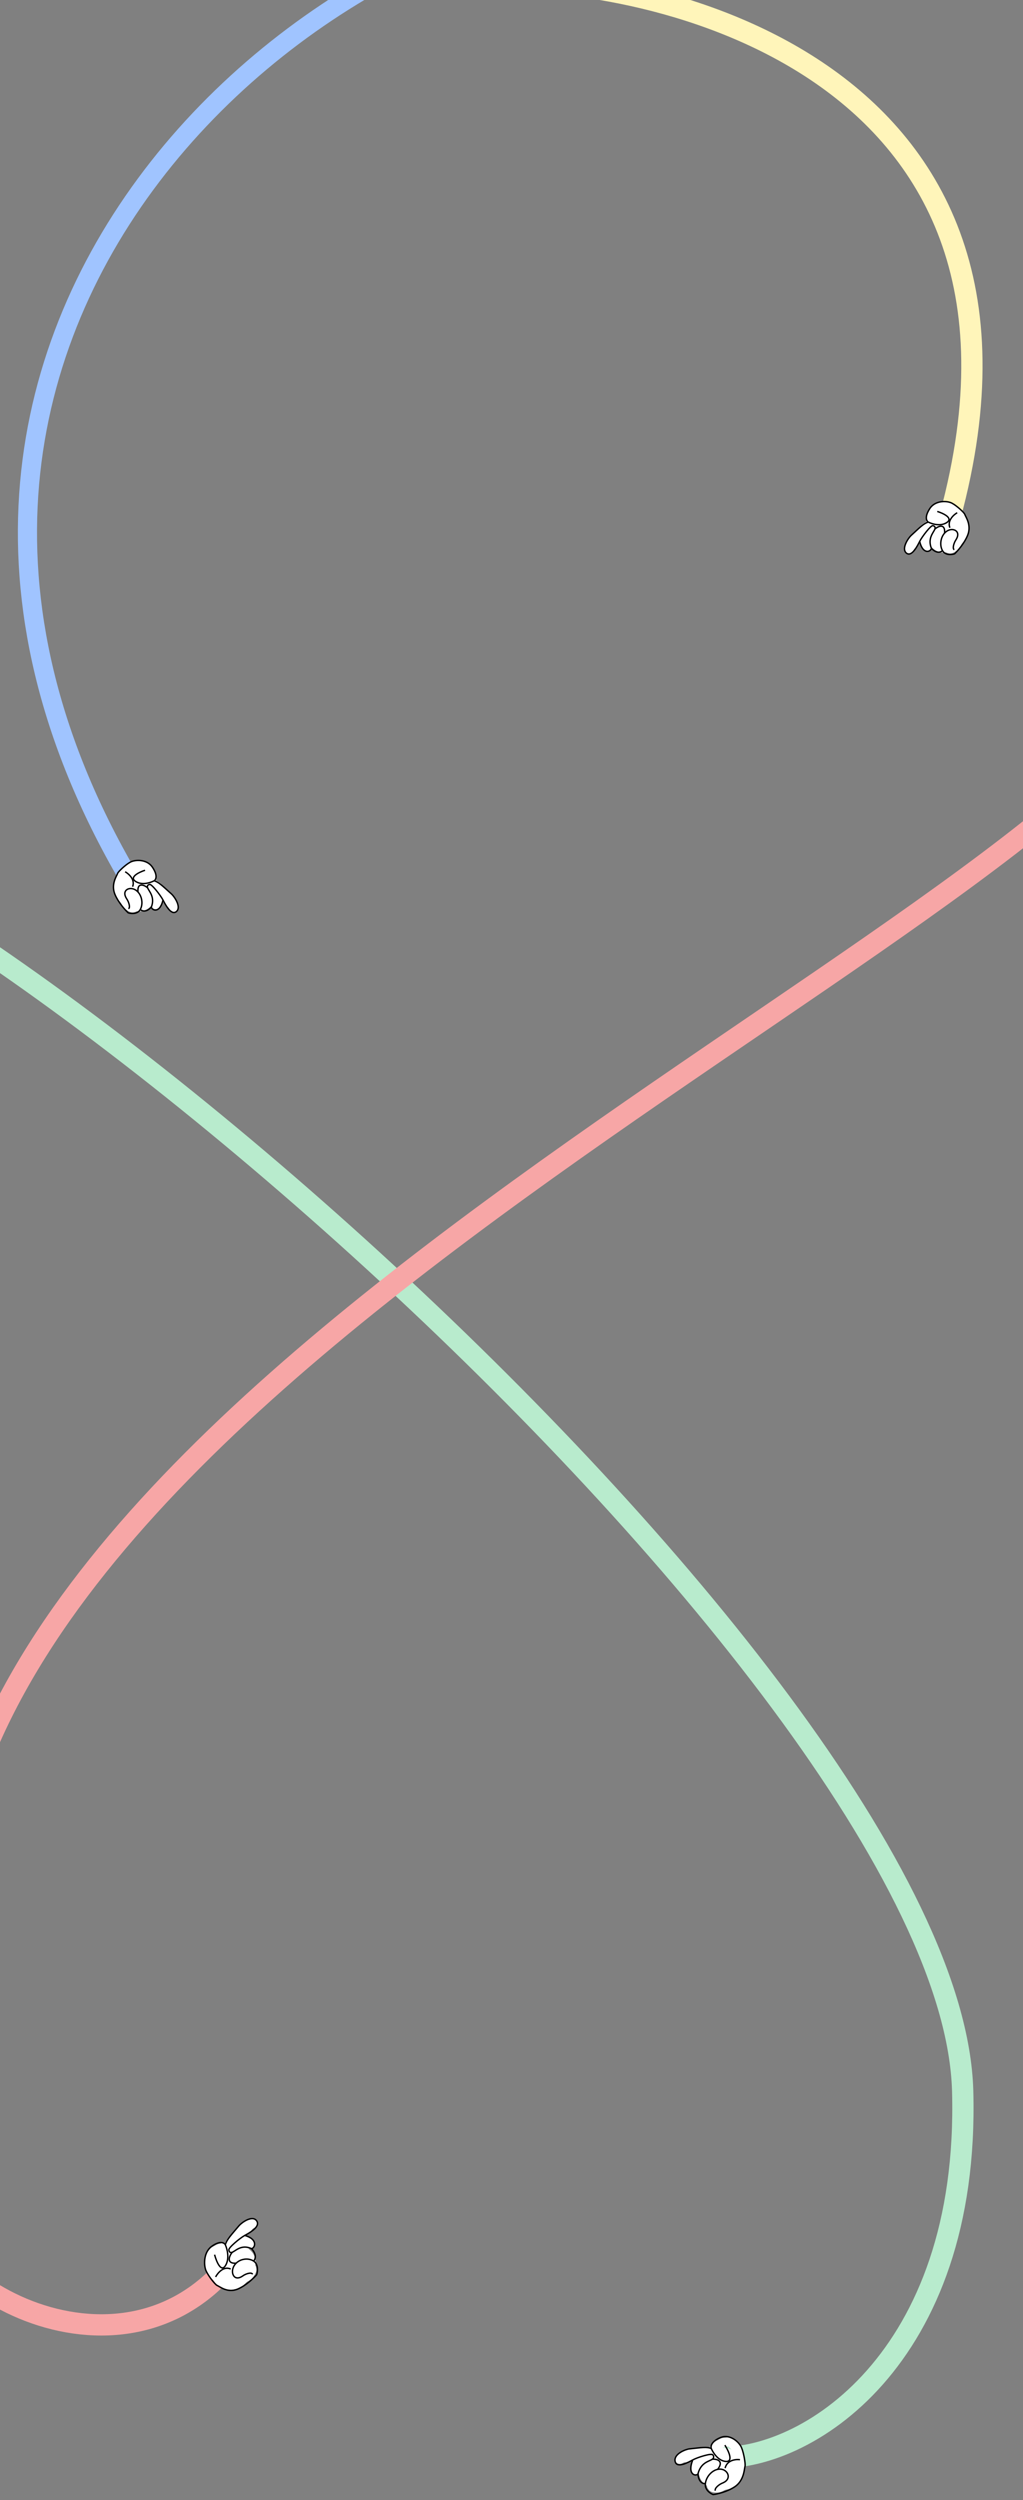 <svg width="1443" height="3524" viewBox="0 0 1443 3524" fill="none" xmlns="http://www.w3.org/2000/svg">
<rect x="0" y="0" width="1443" height="3524" fill="#808080" stroke="none"/>
<path d="M1331 760C1535 87.498 901.922 -37.907 689.877 -25.639" stroke="#FFF5BA" stroke-width="30"/>
<path d="M961.999 -142.683C456.574 -160.315 -298 475.999 204 1273.99" stroke="#A0C4FF" stroke-width="27"/>
<path d="M-540.75 1115.86C-208.762 1031.46 1341.68 2354.33 1357.91 2947.3C1368.31 3327.16 1133.92 3471.52 1008.93 3463.7" stroke="#B8EBCD" stroke-width="30"/>
<path d="M1610.25 1024C1249.25 1441.98 -339.737 2100.25 -38.239 2938.44L-99.738 3066.41C-156.737 3192.7 147.46 3385.93 316.259 3199.96" stroke="#F7A6A6" stroke-width="30"/>
<path d="M1330.94 756.255L1330.86 756.116" stroke="white" stroke-width="45" stroke-linecap="round"/>
<path d="M1335.28 740.449L1335 740.621" stroke="white" stroke-width="45" stroke-linecap="round"/>
<path d="M1306.39 755.732C1304.11 757.528 1301.6 758.89 1300.93 759.011C1300.63 759.067 1300.4 759.242 1300.64 759.89C1301.87 763.258 1303.27 763.376 1304.28 764.743C1304.88 765.553 1305.68 765.811 1306.57 766.159C1307.7 766.6 1307.76 767.61 1307.96 768.094C1308.23 768.737 1307.75 769.355 1307.74 769.456C1307.73 769.94 1307.37 766.272 1306.69 762.677C1306.28 760.519 1305.54 759.349 1304.68 757.702C1302.28 753.087 1301.2 752.33 1300.75 751.347C1300.41 750.605 1300.4 749.794 1300.47 749.396C1300.77 747.754 1302.12 747.38 1302.94 746.326C1303.93 745.064 1304.82 744.362 1306.32 743.272C1307.07 742.729 1308.38 741.964 1308.93 741.625C1309.48 741.285 1309.25 741.428 1308.92 741.727C1307.42 743.088 1306.14 744.501 1304.98 745.643C1303.88 746.715 1302.96 747.888 1302.21 748.546C1301.08 749.538 1300.1 750.428 1299.42 751.009C1298.65 751.669 1297.77 752.704 1297.2 753.284C1296.71 753.775 1296.22 754.244 1295.77 754.776C1295.33 755.308 1294.85 755.986 1294.27 756.666C1293.8 757.229 1293.45 757.882 1292.29 760.202C1291.6 761.572 1291.23 762.598 1290.88 763.393C1290.58 764.09 1290.05 764.744 1289.51 765.237C1289.01 765.701 1288.01 766.524 1287.22 767.199C1286.53 767.798 1285.77 768.422 1285.14 769.069C1284.53 769.69 1284.2 770.357 1283.77 770.912C1283.31 771.502 1283.01 772.182 1282.55 772.948C1282.36 773.275 1282.1 773.518 1282.05 773.646C1282.03 773.701 1282.34 773.501 1282.44 773.344C1282.78 772.803 1282.74 771.969 1283.12 770.707C1283.42 769.687 1283.44 768.834 1283.39 768.226C1283.3 767.186 1284.06 766.202 1284.59 765.392C1285.11 764.6 1285.66 763.798 1286.36 763.206C1287.15 762.531 1287.73 761.745 1288.49 760.572C1289 759.777 1289.76 759.205 1290.9 758.34C1291.73 757.703 1292.4 757.123 1293.06 756.168C1293.49 755.549 1294.22 754.777 1294.95 753.971C1295.8 753.026 1296.67 752.292 1297.18 751.756C1297.71 751.194 1298.31 750.574 1299.55 749.578C1300.93 748.479 1302.15 747.552 1303.44 747.014C1304.81 746.438 1305.77 746.215 1306.69 745.677C1307.48 745.218 1308.07 744.535 1311.9 742.07C1313.29 741.178 1315.26 739.448 1316.57 738.473C1316.73 738.358 1316.91 738.235 1317 738.079C1317.45 737.373 1317.24 736.171 1316.77 735.143C1316.59 734.763 1316.21 734.614 1315.87 734.413C1314.99 733.909 1313.94 734.157 1313.22 734.185C1313.06 734.191 1312.93 733.884 1312.86 733.668C1312.58 732.802 1313.24 731.889 1313.59 731.159C1314.09 730.127 1313.67 729.053 1313.98 728.251C1314.22 727.631 1314.29 726.935 1314.61 726.315C1314.98 725.609 1315.36 724.923 1315.79 724.171C1316.29 723.302 1316.58 722.629 1317 721.754C1317.47 720.784 1317.92 719.927 1318.6 719.35C1319.48 718.59 1320.37 717.644 1321.07 717.113C1321.84 716.532 1322.36 715.768 1323.31 715.022C1325.46 713.327 1326.38 713.536 1327.25 713.385C1328.27 713.207 1329.31 713.393 1330.94 713.321C1332.05 713.271 1332.8 713.619 1333.64 713.677C1334.78 713.757 1335.85 713.98 1336.55 714.284C1337.35 714.629 1338.37 714.733 1339.16 714.859C1339.95 714.987 1340.44 715.577 1341.15 716.003C1342.07 716.552 1342.41 717.628 1342.96 718.257C1343.4 718.763 1344.13 719.462 1344.77 720.192C1345.29 720.784 1346.13 721.247 1346.96 721.701C1348.03 722.288 1348.47 722.951 1349.05 723.366C1349.19 723.467 1349.31 723.587 1349.14 723.252C1348 721.069 1347.1 720.212 1346.41 719.411C1346.26 719.239 1346.09 719.097 1346.03 719.1C1344.85 719.158 1347.78 721.836 1348.6 722.9C1349.09 723.54 1349.81 723.983 1350.35 724.487C1350.89 724.989 1351.63 725.562 1352.14 726.081C1352.68 726.62 1353.44 726.822 1354.2 727.694C1356.26 730.041 1356.41 731.53 1356.81 732.482C1357.15 733.29 1359.09 736.788 1360.13 739.043C1360.44 739.722 1360.21 740.57 1360.18 741.359C1360.15 742.119 1360.27 742.848 1360.37 743.588C1360.5 744.499 1360.36 745.294 1360.2 746.01C1359.91 747.251 1359.5 748.982 1359.36 749.804C1359.19 750.818 1358.74 751.504 1358.43 752.246C1358.14 752.934 1357.79 753.703 1357.44 754.435C1357.02 755.295 1356.53 756.026 1356.27 756.86C1356.04 757.601 1355.39 758.143 1354.79 758.775C1354.28 759.307 1353.96 759.991 1353.33 760.479C1352.77 760.913 1352.41 761.531 1351.97 762.063C1351.52 762.595 1351.14 763.216 1350.74 763.819C1350.31 764.464 1350.07 765.228 1349.68 765.853C1349.21 766.617 1348.89 767.374 1348.4 768.093C1347.99 768.695 1347.5 769.193 1347.02 769.716C1346.45 770.343 1345.66 770.784 1345.01 771.346C1344.49 771.797 1342.5 773.125 1340.97 773.593C1340.35 773.783 1339.63 773.614 1339.05 773.399C1338.9 773.345 1338.73 773.402 1338.6 773.353C1338.14 772.868 1337.4 772.298 1336.6 771.989C1336.4 771.824 1336.2 771.502 1336 771.17" stroke="white" stroke-width="13" stroke-linecap="round"/>
<path d="M1350.16 722.708C1345.09 725.624 1335.92 733.935 1339.88 743.847" stroke="black" stroke-width="2"/>
<path d="M1315.96 740.983C1313.3 739.785 1300.58 756.532 1297.24 763.115C1301.82 782.334 1312.91 777.796 1313.79 772.925C1308.11 758.608 1316.96 750.587 1318.68 745.786C1320.13 741.736 1316.65 741.108 1315.96 740.983Z" fill="white"/>
<path d="M1346.14 774.807C1343.11 773.662 1345.27 765.669 1348.24 761.174C1356.57 748.543 1344.01 742.807 1335.38 748.797C1326.76 754.786 1324.66 768.419 1329.67 776.507C1333.67 782.977 1342.58 781.948 1346.53 780.625C1350.71 776.708 1360.23 765.995 1364.9 754.477C1370.72 740.081 1362.04 728.456 1360.87 725.011C1359.93 722.255 1349.42 712.874 1343.52 709.667C1337.06 705.63 1319.62 704.712 1311.75 716.513C1303.87 728.313 1306.86 734.313 1309.34 735.838M1309.34 735.838C1302.59 738.093 1298 743.003 1284.91 755.013C1280.83 758.925 1271.28 773.408 1278.42 779.506C1286.07 786.03 1294.5 768.501 1297.24 763.115M1309.34 735.838C1314.48 738.561 1326.97 742.466 1335.84 736.305C1344.71 730.145 1330.37 723.464 1322.09 720.893M1297.24 763.115C1300.58 756.532 1313.3 739.785 1315.96 740.983C1316.65 741.108 1320.13 741.736 1318.68 745.786C1316.96 750.587 1308.11 758.608 1313.79 772.925C1312.91 777.796 1301.82 782.334 1297.24 763.115Z" stroke="black" stroke-width="2"/>
<path d="M1318.69 745.777C1323.56 741.385 1333.52 737.31 1332.4 751.479" stroke="black" stroke-width="2"/>
<path d="M1329.4 776.085C1327.32 778.344 1321.28 780.872 1313.81 772.914" stroke="black" stroke-width="2"/>
<path d="M196.135 1262.11L196.22 1261.97" stroke="white" stroke-width="45" stroke-linecap="round"/>
<path d="M191.622 1246.35L191.903 1246.52" stroke="white" stroke-width="45" stroke-linecap="round"/>
<path d="M220.681 1261.3C222.983 1263.07 225.509 1264.4 226.174 1264.52C226.483 1264.57 226.708 1264.74 226.478 1265.39C225.284 1268.77 223.886 1268.91 222.893 1270.29C222.305 1271.1 221.509 1271.37 220.621 1271.73C219.496 1272.18 219.449 1273.19 219.251 1273.68C218.987 1274.33 219.481 1274.94 219.486 1275.04C219.508 1275.52 219.822 1271.85 220.461 1268.25C220.845 1266.09 221.57 1264.91 222.411 1263.25C224.763 1258.61 225.831 1257.84 226.268 1256.85C226.597 1256.11 226.599 1255.29 226.522 1254.9C226.205 1253.26 224.855 1252.9 224.018 1251.86C223.016 1250.6 222.124 1249.91 220.607 1248.84C219.852 1248.31 218.531 1247.56 217.979 1247.22C217.426 1246.89 217.658 1247.03 217.99 1247.33C219.504 1248.67 220.798 1250.07 221.977 1251.2C223.084 1252.26 224.023 1253.42 224.78 1254.07C225.921 1255.05 226.912 1255.92 227.594 1256.5C228.369 1257.15 229.264 1258.17 229.844 1258.75C230.335 1259.23 230.836 1259.7 231.286 1260.22C231.736 1260.75 232.22 1261.42 232.805 1262.1C233.289 1262.65 233.642 1263.3 234.83 1265.61C235.532 1266.97 235.921 1267.99 236.276 1268.78C236.588 1269.48 237.125 1270.12 237.664 1270.61C238.172 1271.07 239.188 1271.88 239.976 1272.55C240.677 1273.14 241.449 1273.75 242.086 1274.39C242.698 1275.01 243.04 1275.67 243.476 1276.22C243.94 1276.8 244.247 1277.48 244.714 1278.24C244.913 1278.57 245.173 1278.81 245.226 1278.93C245.248 1278.99 244.935 1278.79 244.834 1278.64C244.487 1278.1 244.511 1277.26 244.122 1276.01C243.807 1274.99 243.779 1274.14 243.825 1273.53C243.903 1272.49 243.129 1271.51 242.591 1270.71C242.065 1269.92 241.503 1269.13 240.8 1268.54C239.997 1267.88 239.408 1267.1 238.639 1265.93C238.118 1265.15 237.348 1264.58 236.203 1263.73C235.36 1263.1 234.689 1262.53 234.016 1261.58C233.58 1260.97 232.839 1260.21 232.103 1259.41C231.241 1258.47 230.359 1257.75 229.847 1257.22C229.31 1256.66 228.702 1256.05 227.446 1255.07C226.058 1253.98 224.824 1253.07 223.535 1252.55C222.154 1251.99 221.193 1251.78 220.264 1251.25C219.468 1250.8 218.869 1250.12 215.013 1247.7C213.619 1246.83 211.628 1245.12 210.3 1244.16C210.143 1244.05 209.965 1243.93 209.865 1243.77C209.414 1243.07 209.61 1241.86 210.068 1240.83C210.238 1240.45 210.614 1240.3 210.96 1240.09C211.826 1239.58 212.88 1239.81 213.605 1239.83C213.764 1239.84 213.887 1239.53 213.954 1239.31C214.225 1238.44 213.558 1237.54 213.198 1236.81C212.689 1235.79 213.093 1234.71 212.777 1233.91C212.532 1233.29 212.45 1232.6 212.12 1231.98C211.744 1231.28 211.357 1230.6 210.915 1229.85C210.404 1228.99 210.116 1228.32 209.682 1227.45C209.201 1226.48 208.735 1225.63 208.056 1225.06C207.161 1224.31 206.265 1223.38 205.557 1222.85C204.784 1222.28 204.252 1221.52 203.295 1220.79C201.124 1219.12 200.207 1219.34 199.335 1219.2C198.316 1219.03 197.274 1219.23 195.648 1219.17C194.534 1219.14 193.793 1219.49 192.954 1219.56C191.815 1219.65 190.747 1219.89 190.044 1220.2C189.248 1220.56 188.23 1220.67 187.447 1220.81C186.658 1220.94 186.175 1221.54 185.466 1221.97C184.55 1222.53 184.221 1223.61 183.679 1224.25C183.243 1224.76 182.529 1225.47 181.894 1226.2C181.38 1226.8 180.547 1227.27 179.726 1227.74C178.663 1228.34 178.228 1229.01 177.654 1229.43C177.513 1229.53 177.391 1229.65 177.562 1229.31C178.673 1227.12 179.567 1226.25 180.245 1225.44C180.391 1225.27 180.564 1225.12 180.626 1225.13C181.802 1225.17 178.905 1227.88 178.096 1228.96C177.61 1229.6 176.896 1230.05 176.362 1230.56C175.829 1231.07 175.101 1231.65 174.591 1232.18C174.062 1232.72 173.306 1232.93 172.551 1233.81C170.519 1236.18 170.383 1237.67 169.997 1238.63C169.669 1239.44 167.77 1242.96 166.753 1245.23C166.447 1245.91 166.693 1246.76 166.729 1247.55C166.764 1248.31 166.66 1249.04 166.566 1249.78C166.45 1250.69 166.591 1251.48 166.766 1252.2C167.07 1253.43 167.5 1255.16 167.645 1255.98C167.824 1256.99 168.283 1257.67 168.605 1258.41C168.903 1259.1 169.263 1259.86 169.622 1260.59C170.045 1261.45 170.552 1262.17 170.818 1263C171.055 1263.74 171.709 1264.27 172.323 1264.9C172.839 1265.43 173.159 1266.11 173.796 1266.59C174.363 1267.01 174.732 1267.63 175.181 1268.15C175.631 1268.68 176.023 1269.3 176.429 1269.9C176.865 1270.54 177.116 1271.3 177.509 1271.92C177.988 1272.68 178.32 1273.43 178.816 1274.14C179.232 1274.74 179.723 1275.23 180.21 1275.75C180.794 1276.37 181.584 1276.8 182.241 1277.36C182.768 1277.8 184.772 1279.11 186.31 1279.56C186.935 1279.74 187.646 1279.56 188.229 1279.34C188.374 1279.29 188.546 1279.34 188.674 1279.29C189.13 1278.8 189.86 1278.22 190.659 1277.9C190.857 1277.74 191.053 1277.41 191.255 1277.08" stroke="white" stroke-width="13" stroke-linecap="round"/>
<path d="M176.532 1228.78C181.641 1231.64 190.899 1239.84 187.052 1249.8" stroke="black" stroke-width="2"/>
<path d="M181.152 1280.83C184.165 1279.65 181.914 1271.68 178.896 1267.22C170.417 1254.69 182.918 1248.81 191.61 1254.7C200.303 1260.59 202.558 1274.2 197.643 1282.34C193.711 1288.86 184.796 1287.93 180.83 1286.65C176.607 1282.78 166.96 1272.18 162.165 1260.72C156.171 1246.39 164.718 1234.67 165.853 1231.21C166.762 1228.44 177.161 1218.94 183.028 1215.67C189.437 1211.55 206.864 1210.44 214.875 1222.15C222.886 1233.85 219.966 1239.89 217.504 1241.44M217.504 1241.44C224.283 1243.62 228.926 1248.48 242.15 1260.34C246.28 1264.2 255.995 1278.57 248.92 1284.75C241.351 1291.36 232.717 1273.93 229.92 1268.58M217.504 1241.44C212.398 1244.22 199.951 1248.27 191.01 1242.21C182.069 1236.16 196.331 1229.31 204.579 1226.64M229.92 1268.58C226.502 1262.03 213.591 1245.43 210.947 1246.66C210.252 1246.8 206.78 1247.46 208.275 1251.5C210.048 1256.28 218.997 1264.2 213.48 1278.58C214.415 1283.44 225.559 1287.85 229.92 1268.58Z" stroke="black" stroke-width="2"/>
<path d="M208.262 1251.49C203.349 1247.15 193.343 1243.19 194.623 1257.35" stroke="black" stroke-width="2"/>
<path d="M197.905 1281.92C200.015 1284.15 206.08 1286.61 213.463 1278.57" stroke="black" stroke-width="2"/>
<path d="M337.924 3188.45L337.786 3188.35" stroke="white" stroke-width="45" stroke-linecap="round"/>
<path d="M322.06 3193.05L322.237 3192.74" stroke="white" stroke-width="45" stroke-linecap="round"/>
<path d="M337.736 3161.01C339.564 3158.49 340.96 3155.71 341.09 3154.97C341.15 3154.62 341.327 3154.38 341.973 3154.65C345.324 3156.08 345.422 3157.65 346.775 3158.79C347.577 3159.47 347.824 3160.37 348.16 3161.37C348.585 3162.64 349.595 3162.72 350.076 3162.96C350.715 3163.27 351.34 3162.73 351.44 3162.73C351.925 3162.72 348.262 3162.27 344.677 3161.45C342.525 3160.96 341.365 3160.12 339.729 3159.13C335.148 3156.38 334.406 3155.16 333.429 3154.65C332.691 3154.26 331.88 3154.23 331.482 3154.31C329.836 3154.62 329.444 3156.11 328.378 3157.02C327.103 3158.1 326.389 3159.08 325.278 3160.74C324.725 3161.57 323.943 3163.03 323.596 3163.64C323.249 3164.24 323.394 3163.99 323.698 3163.63C325.08 3161.97 326.51 3160.57 327.668 3159.28C328.755 3158.07 329.94 3157.06 330.608 3156.23C331.615 3154.98 332.519 3153.9 333.109 3153.15C333.779 3152.31 334.826 3151.34 335.414 3150.7C335.912 3150.17 336.387 3149.62 336.925 3149.14C337.463 3148.65 338.148 3148.13 338.836 3147.49C339.405 3146.97 340.063 3146.59 342.399 3145.33C343.778 3144.58 344.809 3144.18 345.609 3143.8C346.31 3143.47 346.97 3142.89 347.47 3142.3C347.942 3141.75 348.778 3140.64 349.464 3139.77C350.073 3139.01 350.707 3138.16 351.362 3137.47C351.991 3136.8 352.663 3136.44 353.223 3135.97C353.821 3135.47 354.504 3135.14 355.276 3134.64C355.606 3134.43 355.853 3134.15 355.981 3134.09C356.036 3134.07 355.832 3134.41 355.674 3134.52C355.129 3134.89 354.294 3134.84 353.028 3135.24C352.004 3135.56 351.151 3135.57 350.543 3135.5C349.504 3135.39 348.51 3136.22 347.693 3136.8C346.895 3137.37 346.084 3137.97 345.483 3138.74C344.797 3139.62 344.004 3140.26 342.821 3141.08C342.018 3141.64 341.436 3142.49 340.555 3143.74C339.907 3144.67 339.319 3145.4 338.355 3146.12C337.73 3146.59 336.947 3147.4 336.132 3148.2C335.175 3149.14 334.43 3150.1 333.886 3150.66C333.317 3151.24 332.689 3151.9 331.676 3153.28C330.558 3154.8 329.616 3156.15 329.06 3157.58C328.465 3159.1 328.228 3160.17 327.679 3161.2C327.208 3162.07 326.517 3162.72 324 3166.96C323.09 3168.49 321.332 3170.67 320.34 3172.13C320.223 3172.3 320.097 3172.49 319.94 3172.6C319.229 3173.09 318.029 3172.83 317.008 3172.29C316.63 3172.09 316.486 3171.67 316.29 3171.27C315.798 3170.29 316.061 3169.12 316.098 3168.31C316.106 3168.14 315.801 3167.99 315.586 3167.91C314.724 3167.58 313.803 3168.3 313.067 3168.68C312.029 3169.22 310.961 3168.74 310.154 3169.07C309.532 3169.33 308.834 3169.4 308.209 3169.75C307.499 3170.15 306.808 3170.56 306.05 3171.04C305.174 3171.58 304.497 3171.89 303.617 3172.35C302.64 3172.86 301.777 3173.35 301.191 3174.1C300.419 3175.07 299.461 3176.05 298.92 3176.83C298.329 3177.67 297.558 3178.25 296.799 3179.29C295.075 3181.67 295.272 3182.7 295.108 3183.67C294.917 3184.81 295.089 3185.98 294.994 3187.79C294.929 3189.03 295.266 3189.87 295.314 3190.81C295.378 3192.09 295.586 3193.29 295.881 3194.08C296.214 3194.98 296.304 3196.12 296.42 3197C296.537 3197.88 297.12 3198.44 297.536 3199.24C298.073 3200.28 299.144 3200.68 299.766 3201.3C300.265 3201.8 300.954 3202.62 301.676 3203.35C302.26 3203.94 302.712 3204.89 303.154 3205.82C303.727 3207.02 304.384 3207.53 304.791 3208.18C304.89 3208.34 305.008 3208.48 304.675 3208.28C302.508 3206.98 301.664 3205.95 300.872 3205.17C300.702 3205.01 300.563 3204.81 300.567 3204.74C300.641 3203.43 303.278 3206.74 304.331 3207.67C304.964 3208.23 305.398 3209.04 305.894 3209.65C306.389 3210.26 306.951 3211.09 307.463 3211.68C307.995 3212.28 308.187 3213.13 309.049 3214C311.367 3216.34 312.854 3216.53 313.8 3216.99C314.604 3217.38 318.075 3219.6 320.315 3220.8C320.99 3221.16 321.841 3220.91 322.63 3220.89C323.391 3220.87 324.118 3221.01 324.857 3221.14C325.766 3221.29 326.563 3221.16 327.281 3220.98C328.525 3220.68 330.262 3220.24 331.086 3220.11C332.102 3219.93 332.794 3219.44 333.541 3219.1C334.232 3218.79 335.005 3218.41 335.742 3218.03C336.608 3217.58 337.346 3217.03 338.184 3216.76C338.927 3216.51 339.478 3215.8 340.119 3215.13C340.658 3214.57 341.345 3214.23 341.842 3213.53C342.284 3212.91 342.907 3212.52 343.444 3212.03C343.982 3211.54 344.609 3211.12 345.217 3210.68C345.868 3210.22 346.635 3209.96 347.266 3209.54C348.036 3209.02 348.797 3208.67 349.523 3208.14C350.131 3207.69 350.635 3207.15 351.164 3206.63C351.799 3205.99 352.251 3205.12 352.822 3204.4C353.28 3203.83 354.635 3201.62 355.123 3199.92C355.322 3199.23 355.163 3198.43 354.956 3197.77C354.904 3197.61 354.963 3197.41 354.916 3197.27C354.437 3196.75 353.877 3195.91 353.579 3195.01C353.417 3194.79 353.098 3194.56 352.769 3194.33" stroke="white" stroke-width="13" stroke-linecap="round"/>
<path d="M304.117 3209.41C307.103 3203.79 315.539 3193.68 325.395 3198.25" stroke="black" stroke-width="2"/>
<path d="M322.858 3171.47C321.697 3168.49 338.616 3154.53 345.243 3150.9C364.399 3156.31 359.709 3168.63 354.827 3169.54C340.589 3162.97 332.447 3172.75 327.623 3174.59C323.554 3176.15 322.974 3172.25 322.858 3171.47Z" fill="white"/>
<path d="M356.266 3205.72C355.163 3202.32 347.141 3204.61 342.607 3207.85C329.863 3216.97 324.299 3202.84 330.406 3193.3C336.512 3183.76 350.172 3181.62 358.191 3187.34C364.606 3191.91 363.456 3201.84 362.079 3206.24C358.105 3210.85 347.263 3221.33 335.683 3226.36C321.208 3232.65 309.703 3222.78 306.274 3221.41C303.531 3220.32 294.295 3208.44 291.169 3201.79C287.221 3194.52 286.541 3175.02 298.448 3166.4C310.354 3157.78 316.313 3161.21 317.804 3164M317.804 3164C320.151 3156.49 325.123 3151.44 337.311 3137C341.278 3132.5 355.89 3122.05 361.89 3130.13C368.309 3138.77 350.667 3147.92 345.243 3150.9M317.804 3164C320.456 3169.78 324.19 3183.8 317.909 3193.62C311.628 3203.44 305.144 3187.31 302.687 3178.02M345.243 3150.9C338.616 3154.53 321.697 3168.49 322.858 3171.47C322.974 3172.25 323.554 3176.15 327.623 3174.59C332.447 3172.75 340.589 3162.97 354.827 3169.54C359.709 3168.63 364.399 3156.31 345.243 3150.9Z" stroke="black" stroke-width="2"/>
<path d="M327.614 3174.61C323.156 3179.98 318.946 3191.04 333.128 3190.01" stroke="black" stroke-width="2"/>
<path d="M357.774 3187.03C360.061 3184.74 362.671 3178.03 354.816 3169.56" stroke="black" stroke-width="2"/>
<path d="M1008.18 3483.93L1008.19 3483.74" stroke="white" stroke-width="45" stroke-linecap="round"/>
<path d="M1021.17 3472.77L1020.85 3472.73" stroke="white" stroke-width="45" stroke-linecap="round"/>
<path d="M988.919 3466.9C986.016 3466.96 983.191 3466.48 982.59 3466.14C982.31 3465.99 982.027 3465.99 981.825 3466.73C980.774 3470.56 981.819 3471.61 981.798 3473.51C981.786 3474.63 982.267 3475.4 982.768 3476.31C983.403 3477.47 982.84 3478.41 982.711 3478.98C982.539 3479.73 981.777 3479.95 981.714 3480.04C981.408 3480.46 983.339 3476.95 984.966 3473.29C985.942 3471.09 986.059 3469.55 986.369 3467.5C987.236 3461.77 986.834 3460.37 987.07 3459.19C987.249 3458.3 987.729 3457.57 988.027 3457.27C989.256 3456.01 990.555 3456.58 991.849 3456.2C993.398 3455.74 994.526 3455.71 996.384 3455.75C997.309 3455.78 998.816 3455.98 999.459 3456.05C1000.1 3456.11 999.832 3456.09 999.389 3456.13C997.373 3456.33 995.501 3456.73 993.882 3456.96C992.362 3457.18 990.917 3457.6 989.921 3457.68C988.422 3457.8 987.103 3457.93 986.214 3457.99C985.204 3458.06 983.875 3458.39 983.067 3458.52C982.384 3458.63 981.705 3458.71 981.031 3458.89C980.356 3459.06 979.566 3459.35 978.696 3459.56C977.976 3459.74 977.306 3460.09 974.979 3461.38C973.605 3462.13 972.686 3462.79 971.93 3463.27C971.266 3463.68 970.45 3463.91 969.727 3463.99C969.046 3464.06 967.747 3464.12 966.717 3464.19C965.802 3464.26 964.816 3464.3 963.923 3464.45C963.067 3464.59 962.397 3464.96 961.72 3465.17C960.999 3465.39 960.35 3465.79 959.522 3466.16C959.169 3466.32 958.817 3466.37 958.699 3466.45C958.649 3466.48 959.017 3466.51 959.191 3466.44C959.789 3466.19 960.266 3465.42 961.326 3464.55C962.183 3463.84 962.713 3463.1 963.038 3462.52C963.594 3461.53 964.796 3461.17 965.707 3460.8C966.596 3460.45 967.522 3460.11 968.434 3460.05C969.475 3459.98 970.412 3459.67 971.722 3459.14C972.611 3458.78 973.565 3458.78 974.992 3458.78C976.042 3458.77 976.922 3458.7 978.026 3458.3C978.742 3458.04 979.792 3457.84 980.858 3457.61C982.107 3457.35 983.246 3457.28 983.974 3457.15C984.736 3457 985.589 3456.86 987.183 3456.81C988.942 3456.76 990.477 3456.76 991.825 3457.14C993.268 3457.56 994.168 3458 995.228 3458.15C996.135 3458.27 997.019 3458.06 1001.56 3458.45C1003.2 3458.59 1005.82 3458.37 1007.45 3458.39C1007.65 3458.4 1007.86 3458.41 1008.04 3458.33C1008.82 3458 1009.37 3456.79 1009.62 3455.56C1009.71 3455.1 1009.5 3454.71 1009.34 3454.3C1008.95 3453.26 1007.96 3452.78 1007.37 3452.31C1007.24 3452.21 1007.32 3451.85 1007.4 3451.61C1007.7 3450.65 1008.77 3450.28 1009.49 3449.87C1010.51 3449.28 1010.83 3448.04 1011.56 3447.54C1012.12 3447.14 1012.6 3446.57 1013.23 3446.24C1013.95 3445.86 1014.67 3445.5 1015.47 3445.13C1016.39 3444.69 1017.02 3444.28 1017.89 3443.79C1018.85 3443.24 1019.73 3442.78 1020.61 3442.72C1021.78 3442.64 1023.05 3442.4 1023.93 3442.4C1024.9 3442.4 1025.77 3442.07 1026.98 3442.04C1029.72 3441.99 1030.33 3442.79 1031.11 3443.24C1032.03 3443.77 1032.75 3444.64 1034.09 3445.67C1035.01 3446.38 1035.39 3447.19 1036.03 3447.81C1036.89 3448.65 1037.6 3449.57 1037.98 3450.32C1038.41 3451.16 1039.16 3451.94 1039.71 3452.59C1040.27 3453.23 1040.3 3454.09 1040.61 3454.95C1041.02 3456.06 1040.64 3457.25 1040.7 3458.18C1040.74 3458.93 1040.9 3460.04 1040.97 3461.12C1041.03 3462 1041.42 3462.98 1041.8 3463.94C1042.3 3465.19 1042.25 3466.08 1042.47 3466.84C1042.52 3467.02 1042.54 3467.21 1042.61 3466.8C1043.02 3464.08 1042.81 3462.71 1042.75 3461.53C1042.74 3461.28 1042.68 3461.04 1042.63 3461C1041.66 3460.26 1042.38 3464.62 1042.39 3466.12C1042.4 3467.02 1042.7 3467.9 1042.83 3468.72C1042.96 3469.53 1043.2 3470.53 1043.29 3471.34C1043.4 3472.18 1043.88 3472.88 1043.96 3474.17C1044.19 3477.65 1043.41 3479.08 1043.15 3480.19C1042.93 3481.14 1042.37 3485.57 1041.84 3488.28C1041.68 3489.09 1040.98 3489.69 1040.48 3490.37C1040 3491.03 1039.65 3491.76 1039.29 3492.49C1038.84 3493.38 1038.25 3494 1037.69 3494.53C1036.71 3495.44 1035.34 3496.7 1034.73 3497.35C1033.99 3498.14 1033.21 3498.44 1032.51 3498.89C1031.87 3499.31 1031.12 3499.76 1030.4 3500.17C1029.55 3500.66 1028.71 3500.98 1028.01 3501.55C1027.38 3502.05 1026.53 3502.1 1025.67 3502.25C1024.94 3502.38 1024.28 3502.78 1023.48 3502.79C1022.77 3502.8 1022.11 3503.1 1021.44 3503.28C1020.76 3503.45 1020.08 3503.75 1019.4 3504.02C1018.67 3504.3 1018.01 3504.82 1017.33 3505.12C1016.49 3505.48 1015.78 3505.93 1014.95 3506.25C1014.26 3506.51 1013.58 3506.62 1012.88 3506.76C1012.04 3506.93 1011.15 3506.8 1010.29 3506.86C1009.6 3506.91 1007.21 3506.75 1005.71 3506.13C1005.1 3505.88 1004.63 3505.25 1004.29 3504.67C1004.21 3504.52 1004.04 3504.45 1003.97 3504.32C1003.89 3503.58 1003.65 3502.58 1003.19 3501.76C1003.13 3501.48 1003.17 3501.06 1003.21 3500.62" stroke="white" stroke-width="13" stroke-linecap="round"/>
<path d="M1043.75 3467C1037.94 3466.18 1025.62 3467.4 1022.8 3478.9" stroke="black" stroke-width="2"/>
<path d="M1005.45 3460.21C1004.05 3457.35 983.802 3463.69 977.164 3467.3C969.216 3487.52 980.8 3490.96 984.44 3487.21C988.552 3470.62 1000.46 3469.45 1004.72 3466.33C1008.32 3463.7 1005.93 3460.79 1005.45 3460.21Z" fill="white"/>
<path d="M1009.1 3510.7C1007.38 3507.64 1013.92 3501.98 1019 3499.97C1033.27 3494.34 1026.71 3480.76 1016.22 3480.28C1005.73 3479.8 995.828 3490.53 994.939 3501.11C994.228 3509.58 1001.95 3514.66 1005.9 3516.15C1011.59 3515.48 1025.65 3512.36 1036.32 3505.24C1049.66 3496.35 1049.75 3480.14 1050.9 3476.27C1051.81 3473.18 1049.1 3457.74 1046.32 3450.9C1043.61 3442.95 1030.26 3430.37 1016.86 3435.57C1003.46 3440.77 1002.22 3448.14 1003.28 3451.17M1003.28 3451.17C996.532 3448.62 989.911 3449.9 972.227 3451.78C966.609 3452.51 950.254 3458.97 952.27 3469.22C954.427 3480.19 971.732 3470.26 977.164 3467.3M1003.28 3451.17C1005.73 3457.06 1013.33 3468.96 1024.12 3469.46C1034.92 3469.95 1027.52 3454.33 1022.47 3446.45M977.164 3467.3C983.802 3463.69 1004.05 3457.35 1005.45 3460.21C1005.93 3460.79 1008.32 3463.7 1004.72 3466.33C1000.46 3469.45 988.552 3470.62 984.44 3487.21C980.8 3490.96 969.216 3487.52 977.164 3467.3Z" stroke="black" stroke-width="2"/>
<path d="M1004.74 3466.33C1011.27 3465.7 1021.67 3468.79 1012.22 3480.65" stroke="black" stroke-width="2"/>
<path d="M994.981 3500.55C991.956 3501.16 985.617 3499.34 984.461 3487.21" stroke="black" stroke-width="2"/>
</svg>
